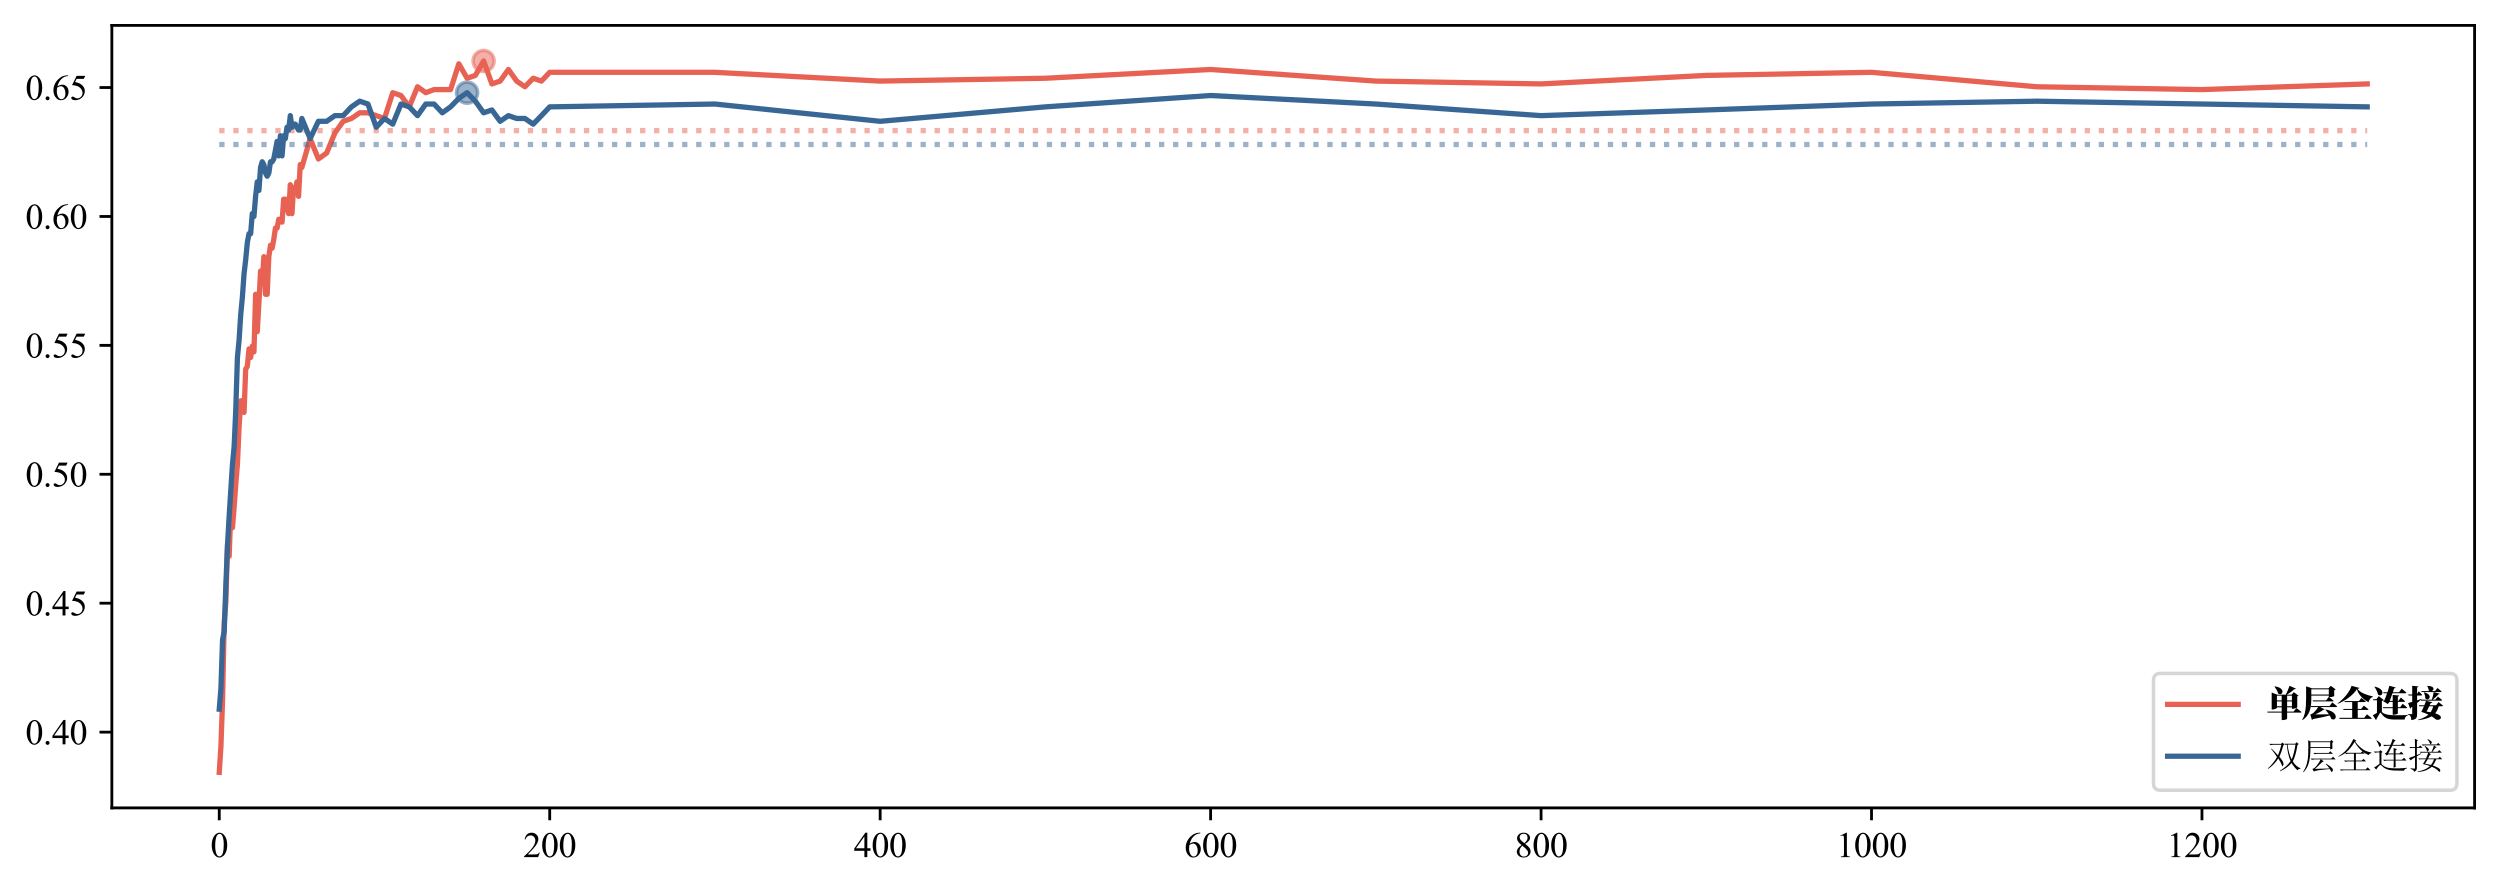 <?xml version="1.0" encoding="utf-8" standalone="no"?>
<!DOCTYPE svg PUBLIC "-//W3C//DTD SVG 1.1//EN"
  "http://www.w3.org/Graphics/SVG/1.1/DTD/svg11.dtd">
<svg xmlns:xlink="http://www.w3.org/1999/xlink" width="708.5pt" height="252.243pt" viewBox="0 0 708.5 252.243" xmlns="http://www.w3.org/2000/svg" version="1.1">
 <defs>
  <style type="text/css">*{stroke-linejoin: round; stroke-linecap: butt}</style>
 </defs>
 <g id="figure_1">
  <g id="patch_1">
   <path d="M 0 252.243 
L 708.5 252.243 
L 708.5 0 
L 0 0 
z
" style="fill: #ffffff"/>
  </g>
  <g id="axes_1">
   <g id="patch_2">
    <path d="M 31.7 228.96 
L 701.3 228.96 
L 701.3 7.2 
L 31.7 7.2 
z
" style="fill: #ffffff"/>
   </g>
   <g id="PathCollection_1">
    <defs>
     <path id="md04f96de4d" d="M 0 3 
C 0.796 3 1.559 2.684 2.121 2.121 
C 2.684 1.559 3 0.796 3 0 
C 3 -0.796 2.684 -1.559 2.121 -2.121 
C 1.559 -2.684 0.796 -3 0 -3 
C -0.796 -3 -1.559 -2.684 -2.121 -2.121 
C -2.684 -1.559 -3 -0.796 -3 0 
C -3 0.796 -2.684 1.559 -2.121 2.121 
C -1.559 2.684 -0.796 3 0 3 
z
" style="stroke: #e86254; stroke-opacity: 0.5"/>
    </defs>
    <g clip-path="url(#p9554a71088)">
     <use xlink:href="#md04f96de4d" x="137.057" y="17.28" style="fill: #e86254; fill-opacity: 0.5; stroke: #e86254; stroke-opacity: 0.5"/>
    </g>
   </g>
   <g id="PathCollection_2">
    <defs>
     <path id="m5d2339c4af" d="M 0 3 
C 0.796 3 1.559 2.684 2.121 2.121 
C 2.684 1.559 3 0.796 3 0 
C 3 -0.796 2.684 -1.559 2.121 -2.121 
C 1.559 -2.684 0.796 -3 0 -3 
C -0.796 -3 -1.559 -2.684 -2.121 -2.121 
C -2.684 -1.559 -3 -0.796 -3 0 
C -3 0.796 -2.684 1.559 -2.121 2.121 
C -1.559 2.684 -0.796 3 0 3 
z
" style="stroke: #386795; stroke-opacity: 0.5"/>
    </defs>
    <g clip-path="url(#p9554a71088)">
     <use xlink:href="#m5d2339c4af" x="132.374" y="26.268" style="fill: #386795; fill-opacity: 0.5; stroke: #386795; stroke-opacity: 0.5"/>
    </g>
   </g>
   <g id="matplotlib.axis_1">
    <g id="xtick_1">
     <g id="line2d_1">
      <defs>
       <path id="m36fb6f0221" d="M 0 0 
L 0 3.5 
" style="stroke: #000000; stroke-width: 0.8"/>
      </defs>
      <g>
       <use xlink:href="#m36fb6f0221" x="62.136" y="228.96" style="stroke: #000000; stroke-width: 0.8"/>
      </g>
     </g>
     <g id="text_1">
      <!-- 0 -->
      <g transform="translate(59.636 242.904) scale(0.1 -0.1)">
       <defs>
        <path id="TimesNewRomanPSMT-30" d="M 231 2094 
Q 231 2819 450 3342 
Q 669 3866 1031 4122 
Q 1313 4325 1613 4325 
Q 2100 4325 2488 3828 
Q 2972 3213 2972 2159 
Q 2972 1422 2759 906 
Q 2547 391 2217 158 
Q 1888 -75 1581 -75 
Q 975 -75 572 641 
Q 231 1244 231 2094 
z
M 844 2016 
Q 844 1141 1059 588 
Q 1238 122 1591 122 
Q 1759 122 1940 273 
Q 2122 425 2216 781 
Q 2359 1319 2359 2297 
Q 2359 3022 2209 3506 
Q 2097 3866 1919 4016 
Q 1791 4119 1609 4119 
Q 1397 4119 1231 3928 
Q 1006 3669 925 3112 
Q 844 2556 844 2016 
z
" transform="scale(0.016)"/>
       </defs>
       <use xlink:href="#TimesNewRomanPSMT-30"/>
      </g>
     </g>
    </g>
    <g id="xtick_2">
     <g id="line2d_2">
      <g>
       <use xlink:href="#m36fb6f0221" x="155.787" y="228.96" style="stroke: #000000; stroke-width: 0.8"/>
      </g>
     </g>
     <g id="text_2">
      <!-- 200 -->
      <g transform="translate(148.287 242.904) scale(0.1 -0.1)">
       <defs>
        <path id="TimesNewRomanPSMT-32" d="M 2934 816 
L 2638 0 
L 138 0 
L 138 116 
Q 1241 1122 1691 1759 
Q 2141 2397 2141 2925 
Q 2141 3328 1894 3587 
Q 1647 3847 1303 3847 
Q 991 3847 742 3664 
Q 494 3481 375 3128 
L 259 3128 
Q 338 3706 661 4015 
Q 984 4325 1469 4325 
Q 1984 4325 2329 3994 
Q 2675 3663 2675 3213 
Q 2675 2891 2525 2569 
Q 2294 2063 1775 1497 
Q 997 647 803 472 
L 1909 472 
Q 2247 472 2383 497 
Q 2519 522 2628 598 
Q 2738 675 2819 816 
L 2934 816 
z
" transform="scale(0.016)"/>
       </defs>
       <use xlink:href="#TimesNewRomanPSMT-32"/>
       <use xlink:href="#TimesNewRomanPSMT-30" x="50"/>
       <use xlink:href="#TimesNewRomanPSMT-30" x="100"/>
      </g>
     </g>
    </g>
    <g id="xtick_3">
     <g id="line2d_3">
      <g>
       <use xlink:href="#m36fb6f0221" x="249.437" y="228.96" style="stroke: #000000; stroke-width: 0.8"/>
      </g>
     </g>
     <g id="text_3">
      <!-- 400 -->
      <g transform="translate(241.937 242.904) scale(0.1 -0.1)">
       <defs>
        <path id="TimesNewRomanPSMT-34" d="M 2978 1563 
L 2978 1119 
L 2409 1119 
L 2409 0 
L 1894 0 
L 1894 1119 
L 100 1119 
L 100 1519 
L 2066 4325 
L 2409 4325 
L 2409 1563 
L 2978 1563 
z
M 1894 1563 
L 1894 3666 
L 406 1563 
L 1894 1563 
z
" transform="scale(0.016)"/>
       </defs>
       <use xlink:href="#TimesNewRomanPSMT-34"/>
       <use xlink:href="#TimesNewRomanPSMT-30" x="50"/>
       <use xlink:href="#TimesNewRomanPSMT-30" x="100"/>
      </g>
     </g>
    </g>
    <g id="xtick_4">
     <g id="line2d_4">
      <g>
       <use xlink:href="#m36fb6f0221" x="343.087" y="228.96" style="stroke: #000000; stroke-width: 0.8"/>
      </g>
     </g>
     <g id="text_4">
      <!-- 600 -->
      <g transform="translate(335.587 242.904) scale(0.1 -0.1)">
       <defs>
        <path id="TimesNewRomanPSMT-36" d="M 2869 4325 
L 2869 4209 
Q 2456 4169 2195 4045 
Q 1934 3922 1679 3669 
Q 1425 3416 1258 3105 
Q 1091 2794 978 2366 
Q 1428 2675 1881 2675 
Q 2316 2675 2634 2325 
Q 2953 1975 2953 1425 
Q 2953 894 2631 456 
Q 2244 -75 1606 -75 
Q 1172 -75 869 213 
Q 275 772 275 1663 
Q 275 2231 503 2743 
Q 731 3256 1154 3653 
Q 1578 4050 1965 4187 
Q 2353 4325 2688 4325 
L 2869 4325 
z
M 925 2138 
Q 869 1716 869 1456 
Q 869 1156 980 804 
Q 1091 453 1309 247 
Q 1469 100 1697 100 
Q 1969 100 2183 356 
Q 2397 613 2397 1088 
Q 2397 1622 2184 2012 
Q 1972 2403 1581 2403 
Q 1463 2403 1327 2353 
Q 1191 2303 925 2138 
z
" transform="scale(0.016)"/>
       </defs>
       <use xlink:href="#TimesNewRomanPSMT-36"/>
       <use xlink:href="#TimesNewRomanPSMT-30" x="50"/>
       <use xlink:href="#TimesNewRomanPSMT-30" x="100"/>
      </g>
     </g>
    </g>
    <g id="xtick_5">
     <g id="line2d_5">
      <g>
       <use xlink:href="#m36fb6f0221" x="436.738" y="228.96" style="stroke: #000000; stroke-width: 0.8"/>
      </g>
     </g>
     <g id="text_5">
      <!-- 800 -->
      <g transform="translate(429.238 242.904) scale(0.1 -0.1)">
       <defs>
        <path id="TimesNewRomanPSMT-38" d="M 1228 2134 
Q 725 2547 579 2797 
Q 434 3047 434 3316 
Q 434 3728 753 4026 
Q 1072 4325 1600 4325 
Q 2113 4325 2425 4047 
Q 2738 3769 2738 3413 
Q 2738 3175 2569 2928 
Q 2400 2681 1866 2347 
Q 2416 1922 2594 1678 
Q 2831 1359 2831 1006 
Q 2831 559 2490 242 
Q 2150 -75 1597 -75 
Q 994 -75 656 303 
Q 388 606 388 966 
Q 388 1247 577 1523 
Q 766 1800 1228 2134 
z
M 1719 2469 
Q 2094 2806 2194 3001 
Q 2294 3197 2294 3444 
Q 2294 3772 2109 3958 
Q 1925 4144 1606 4144 
Q 1288 4144 1088 3959 
Q 888 3775 888 3528 
Q 888 3366 970 3203 
Q 1053 3041 1206 2894 
L 1719 2469 
z
M 1375 2016 
Q 1116 1797 991 1539 
Q 866 1281 866 981 
Q 866 578 1086 336 
Q 1306 94 1647 94 
Q 1984 94 2187 284 
Q 2391 475 2391 747 
Q 2391 972 2272 1150 
Q 2050 1481 1375 2016 
z
" transform="scale(0.016)"/>
       </defs>
       <use xlink:href="#TimesNewRomanPSMT-38"/>
       <use xlink:href="#TimesNewRomanPSMT-30" x="50"/>
       <use xlink:href="#TimesNewRomanPSMT-30" x="100"/>
      </g>
     </g>
    </g>
    <g id="xtick_6">
     <g id="line2d_6">
      <g>
       <use xlink:href="#m36fb6f0221" x="530.388" y="228.96" style="stroke: #000000; stroke-width: 0.8"/>
      </g>
     </g>
     <g id="text_6">
      <!-- 1000 -->
      <g transform="translate(520.388 242.904) scale(0.1 -0.1)">
       <defs>
        <path id="TimesNewRomanPSMT-31" d="M 750 3822 
L 1781 4325 
L 1884 4325 
L 1884 747 
Q 1884 391 1914 303 
Q 1944 216 2037 169 
Q 2131 122 2419 116 
L 2419 0 
L 825 0 
L 825 116 
Q 1125 122 1212 167 
Q 1300 213 1334 289 
Q 1369 366 1369 747 
L 1369 3034 
Q 1369 3497 1338 3628 
Q 1316 3728 1258 3775 
Q 1200 3822 1119 3822 
Q 1003 3822 797 3725 
L 750 3822 
z
" transform="scale(0.016)"/>
       </defs>
       <use xlink:href="#TimesNewRomanPSMT-31"/>
       <use xlink:href="#TimesNewRomanPSMT-30" x="50"/>
       <use xlink:href="#TimesNewRomanPSMT-30" x="100"/>
       <use xlink:href="#TimesNewRomanPSMT-30" x="150"/>
      </g>
     </g>
    </g>
    <g id="xtick_7">
     <g id="line2d_7">
      <g>
       <use xlink:href="#m36fb6f0221" x="624.038" y="228.96" style="stroke: #000000; stroke-width: 0.8"/>
      </g>
     </g>
     <g id="text_7">
      <!-- 1200 -->
      <g transform="translate(614.038 242.904) scale(0.1 -0.1)">
       <use xlink:href="#TimesNewRomanPSMT-31"/>
       <use xlink:href="#TimesNewRomanPSMT-32" x="50"/>
       <use xlink:href="#TimesNewRomanPSMT-30" x="100"/>
       <use xlink:href="#TimesNewRomanPSMT-30" x="150"/>
      </g>
     </g>
    </g>
   </g>
   <g id="matplotlib.axis_2">
    <g id="ytick_1">
     <g id="line2d_8">
      <defs>
       <path id="m5c9a4eb1cd" d="M 0 0 
L -3.5 0 
" style="stroke: #000000; stroke-width: 0.8"/>
      </defs>
      <g>
       <use xlink:href="#m5c9a4eb1cd" x="31.7" y="207.481" style="stroke: #000000; stroke-width: 0.8"/>
      </g>
     </g>
     <g id="text_8">
      <!-- 0.40 -->
      <g transform="translate(7.2 210.953) scale(0.1 -0.1)">
       <defs>
        <path id="TimesNewRomanPSMT-2e" d="M 800 606 
Q 947 606 1047 504 
Q 1147 403 1147 259 
Q 1147 116 1045 14 
Q 944 -88 800 -88 
Q 656 -88 554 14 
Q 453 116 453 259 
Q 453 406 554 506 
Q 656 606 800 606 
z
" transform="scale(0.016)"/>
       </defs>
       <use xlink:href="#TimesNewRomanPSMT-30"/>
       <use xlink:href="#TimesNewRomanPSMT-2e" x="50"/>
       <use xlink:href="#TimesNewRomanPSMT-34" x="75"/>
       <use xlink:href="#TimesNewRomanPSMT-30" x="125"/>
      </g>
     </g>
    </g>
    <g id="ytick_2">
     <g id="line2d_9">
      <g>
       <use xlink:href="#m5c9a4eb1cd" x="31.7" y="170.946" style="stroke: #000000; stroke-width: 0.8"/>
      </g>
     </g>
     <g id="text_9">
      <!-- 0.45 -->
      <g transform="translate(7.2 174.418) scale(0.1 -0.1)">
       <defs>
        <path id="TimesNewRomanPSMT-35" d="M 2778 4238 
L 2534 3706 
L 1259 3706 
L 981 3138 
Q 1809 3016 2294 2522 
Q 2709 2097 2709 1522 
Q 2709 1188 2573 903 
Q 2438 619 2231 419 
Q 2025 219 1772 97 
Q 1413 -75 1034 -75 
Q 653 -75 479 54 
Q 306 184 306 341 
Q 306 428 378 495 
Q 450 563 559 563 
Q 641 563 702 538 
Q 763 513 909 409 
Q 1144 247 1384 247 
Q 1750 247 2026 523 
Q 2303 800 2303 1197 
Q 2303 1581 2056 1914 
Q 1809 2247 1375 2428 
Q 1034 2569 447 2591 
L 1259 4238 
L 2778 4238 
z
" transform="scale(0.016)"/>
       </defs>
       <use xlink:href="#TimesNewRomanPSMT-30"/>
       <use xlink:href="#TimesNewRomanPSMT-2e" x="50"/>
       <use xlink:href="#TimesNewRomanPSMT-34" x="75"/>
       <use xlink:href="#TimesNewRomanPSMT-35" x="125"/>
      </g>
     </g>
    </g>
    <g id="ytick_3">
     <g id="line2d_10">
      <g>
       <use xlink:href="#m5c9a4eb1cd" x="31.7" y="134.411" style="stroke: #000000; stroke-width: 0.8"/>
      </g>
     </g>
     <g id="text_10">
      <!-- 0.50 -->
      <g transform="translate(7.2 137.883) scale(0.1 -0.1)">
       <use xlink:href="#TimesNewRomanPSMT-30"/>
       <use xlink:href="#TimesNewRomanPSMT-2e" x="50"/>
       <use xlink:href="#TimesNewRomanPSMT-35" x="75"/>
       <use xlink:href="#TimesNewRomanPSMT-30" x="125"/>
      </g>
     </g>
    </g>
    <g id="ytick_4">
     <g id="line2d_11">
      <g>
       <use xlink:href="#m5c9a4eb1cd" x="31.7" y="97.876" style="stroke: #000000; stroke-width: 0.8"/>
      </g>
     </g>
     <g id="text_11">
      <!-- 0.55 -->
      <g transform="translate(7.2 101.348) scale(0.1 -0.1)">
       <use xlink:href="#TimesNewRomanPSMT-30"/>
       <use xlink:href="#TimesNewRomanPSMT-2e" x="50"/>
       <use xlink:href="#TimesNewRomanPSMT-35" x="75"/>
       <use xlink:href="#TimesNewRomanPSMT-35" x="125"/>
      </g>
     </g>
    </g>
    <g id="ytick_5">
     <g id="line2d_12">
      <g>
       <use xlink:href="#m5c9a4eb1cd" x="31.7" y="61.341" style="stroke: #000000; stroke-width: 0.8"/>
      </g>
     </g>
     <g id="text_12">
      <!-- 0.60 -->
      <g transform="translate(7.2 64.813) scale(0.1 -0.1)">
       <use xlink:href="#TimesNewRomanPSMT-30"/>
       <use xlink:href="#TimesNewRomanPSMT-2e" x="50"/>
       <use xlink:href="#TimesNewRomanPSMT-36" x="75"/>
       <use xlink:href="#TimesNewRomanPSMT-30" x="125"/>
      </g>
     </g>
    </g>
    <g id="ytick_6">
     <g id="line2d_13">
      <g>
       <use xlink:href="#m5c9a4eb1cd" x="31.7" y="24.806" style="stroke: #000000; stroke-width: 0.8"/>
      </g>
     </g>
     <g id="text_13">
      <!-- 0.65 -->
      <g transform="translate(7.2 28.278) scale(0.1 -0.1)">
       <use xlink:href="#TimesNewRomanPSMT-30"/>
       <use xlink:href="#TimesNewRomanPSMT-2e" x="50"/>
       <use xlink:href="#TimesNewRomanPSMT-36" x="75"/>
       <use xlink:href="#TimesNewRomanPSMT-35" x="125"/>
      </g>
     </g>
    </g>
   </g>
   <g id="line2d_14">
    <path d="M 62.136 218.88 
L 62.605 211.573 
L 63.073 198.493 
L 63.541 176.426 
L 64.009 170.727 
L 64.478 154.432 
L 64.946 157.647 
L 65.414 144.641 
L 65.882 149.537 
L 66.351 143.764 
L 66.819 137.261 
L 67.287 131.561 
L 67.755 120.966 
L 68.224 113.586 
L 68.692 113.586 
L 69.16 116.874 
L 69.628 104.599 
L 70.097 103.795 
L 70.565 98.899 
L 71.033 101.31 
L 71.501 98.095 
L 71.97 99.703 
L 72.438 83.408 
L 72.906 94.003 
L 73.374 85.82 
L 73.843 76.832 
L 74.311 80.12 
L 74.779 72.74 
L 75.247 83.408 
L 75.716 83.408 
L 76.184 72.74 
L 76.652 69.525 
L 77.12 70.329 
L 77.589 67.844 
L 78.057 64.629 
L 78.525 64.629 
L 78.993 62.145 
L 79.462 62.145 
L 79.93 62.949 
L 80.398 56.445 
L 80.866 56.445 
L 81.335 58.857 
L 81.803 60.537 
L 82.271 52.354 
L 82.739 60.537 
L 83.208 53.157 
L 83.676 53.961 
L 84.144 51.55 
L 84.612 55.642 
L 85.081 46.654 
L 85.549 47.458 
L 87.89 39.274 
L 90.231 45.047 
L 92.573 43.366 
L 94.914 37.667 
L 97.255 34.378 
L 99.597 33.575 
L 101.938 31.967 
L 104.279 31.967 
L 106.62 32.771 
L 108.962 33.575 
L 111.303 26.268 
L 113.644 27.071 
L 115.985 30.286 
L 118.327 24.587 
L 120.668 26.268 
L 123.009 25.391 
L 125.35 25.391 
L 127.692 25.391 
L 130.033 18.084 
L 132.374 22.176 
L 134.715 21.372 
L 137.057 17.28 
L 139.398 23.783 
L 141.739 22.979 
L 144.08 19.691 
L 146.422 22.979 
L 148.763 24.587 
L 151.104 22.176 
L 153.445 22.979 
L 155.787 20.495 
L 202.612 20.495 
L 249.437 22.979 
L 296.262 22.176 
L 343.087 19.691 
L 389.913 22.979 
L 436.738 23.783 
L 483.563 21.372 
L 530.388 20.495 
L 577.213 24.587 
L 624.038 25.391 
L 670.864 23.783 
" clip-path="url(#p9554a71088)" style="fill: none; stroke: #e86254; stroke-width: 1.5; stroke-linecap: square"/>
   </g>
   <g id="LineCollection_1">
    <path d="M 62.136 37.009 
L 670.864 37.009 
" clip-path="url(#p9554a71088)" style="fill: none; stroke-dasharray: 1.5,2.475; stroke-dashoffset: 0; stroke: #e86254; stroke-opacity: 0.5; stroke-width: 1.5"/>
   </g>
   <g id="line2d_15">
    <path d="M 62.136 200.978 
L 62.605 195.205 
L 63.073 181.322 
L 63.541 178.911 
L 64.009 165.831 
L 64.478 154.432 
L 64.946 146.248 
L 65.414 138.868 
L 65.882 131.561 
L 66.351 126.666 
L 66.819 116.071 
L 67.287 101.31 
L 67.755 96.415 
L 68.224 89.108 
L 68.692 84.212 
L 69.16 77.636 
L 69.628 73.617 
L 70.097 68.721 
L 70.565 66.237 
L 71.033 66.237 
L 71.501 60.537 
L 71.97 61.341 
L 72.438 55.642 
L 72.906 51.55 
L 73.374 53.961 
L 73.843 47.458 
L 74.311 45.85 
L 74.779 46.654 
L 75.247 49.065 
L 75.716 49.942 
L 76.184 49.065 
L 76.652 45.85 
L 77.12 45.85 
L 77.589 45.047 
L 78.057 42.562 
L 78.525 40.078 
L 78.993 44.17 
L 79.462 38.47 
L 79.93 44.17 
L 80.398 38.47 
L 80.866 39.274 
L 81.335 36.059 
L 81.803 36.863 
L 82.271 32.771 
L 82.739 36.059 
L 83.208 35.182 
L 83.676 35.182 
L 84.144 36.059 
L 84.612 36.863 
L 85.081 36.863 
L 85.549 33.575 
L 87.89 39.274 
L 90.231 34.378 
L 92.573 34.378 
L 94.914 32.771 
L 97.255 32.771 
L 99.597 30.286 
L 101.938 28.679 
L 104.279 29.483 
L 106.62 36.059 
L 108.962 33.575 
L 111.303 35.182 
L 113.644 29.483 
L 115.985 30.286 
L 118.327 32.771 
L 120.668 29.483 
L 123.009 29.483 
L 125.35 31.967 
L 127.692 30.286 
L 130.033 27.875 
L 132.374 26.268 
L 134.715 28.679 
L 137.057 31.967 
L 139.398 31.163 
L 141.739 34.378 
L 144.08 32.771 
L 146.422 33.575 
L 148.763 33.575 
L 151.104 35.182 
L 153.445 32.771 
L 155.787 30.286 
L 202.612 29.483 
L 249.437 34.378 
L 296.262 30.286 
L 343.087 27.071 
L 389.913 29.483 
L 436.738 32.771 
L 483.563 31.163 
L 530.388 29.483 
L 577.213 28.679 
L 624.038 29.483 
L 670.864 30.286 
" clip-path="url(#p9554a71088)" style="fill: none; stroke: #386795; stroke-width: 1.5; stroke-linecap: square"/>
   </g>
   <g id="LineCollection_2">
    <path d="M 62.136 40.955 
L 670.864 40.955 
" clip-path="url(#p9554a71088)" style="fill: none; stroke-dasharray: 1.5,2.475; stroke-dashoffset: 0; stroke: #386795; stroke-opacity: 0.5; stroke-width: 1.5"/>
   </g>
   <g id="patch_3">
    <path d="M 31.7 228.96 
L 31.7 7.2 
" style="fill: none; stroke: #000000; stroke-width: 0.8; stroke-linejoin: miter; stroke-linecap: square"/>
   </g>
   <g id="patch_4">
    <path d="M 701.3 228.96 
L 701.3 7.2 
" style="fill: none; stroke: #000000; stroke-width: 0.8; stroke-linejoin: miter; stroke-linecap: square"/>
   </g>
   <g id="patch_5">
    <path d="M 31.7 228.96 
L 701.3 228.96 
" style="fill: none; stroke: #000000; stroke-width: 0.8; stroke-linejoin: miter; stroke-linecap: square"/>
   </g>
   <g id="patch_6">
    <path d="M 31.7 7.2 
L 701.3 7.2 
" style="fill: none; stroke: #000000; stroke-width: 0.8; stroke-linejoin: miter; stroke-linecap: square"/>
   </g>
   <g id="legend_1">
    <g id="patch_7">
     <path d="M 612.3 223.96 
L 694.3 223.96 
Q 696.3 223.96 696.3 221.96 
L 696.3 192.852 
Q 696.3 190.852 694.3 190.852 
L 612.3 190.852 
Q 610.3 190.852 610.3 192.852 
L 610.3 221.96 
Q 610.3 223.96 612.3 223.96 
z
" style="fill: #ffffff; opacity: 0.8; stroke: #cccccc; stroke-linejoin: miter"/>
    </g>
    <g id="line2d_16">
     <path d="M 614.3 199.615 
L 624.3 199.615 
L 634.3 199.615 
" style="fill: none; stroke: #e86254; stroke-width: 1.5; stroke-linecap: square"/>
    </g>
    <g id="text_14">
     <!-- 单层全连接 -->
     <g transform="translate(642.3 203.115) scale(0.1 -0.1)">
      <defs>
       <path id="SourceHanSerifCN-Heavy-5355" d="M 1478 5375 
Q 1991 5306 2292 5151 
Q 2594 4997 2723 4806 
Q 2853 4616 2847 4436 
Q 2841 4256 2733 4132 
Q 2625 4009 2450 3989 
Q 2275 3969 2075 4103 
Q 1997 4428 1808 4761 
Q 1619 5094 1428 5344 
L 1478 5375 
z
M 4519 2894 
L 4519 3725 
L 3669 3725 
L 3669 2894 
L 4519 2894 
z
M 4519 2713 
L 3669 2713 
L 3669 1844 
L 4519 1844 
L 4519 2713 
z
M 1863 2894 
L 2706 2894 
L 2706 3725 
L 1863 3725 
L 1863 2894 
z
M 1863 2713 
L 1863 1844 
L 2706 1844 
L 2706 2713 
L 1863 2713 
z
M 5313 1528 
Q 5313 1528 5405 1461 
Q 5497 1394 5640 1286 
Q 5784 1178 5943 1056 
Q 6103 934 6234 825 
Q 6206 722 6041 722 
L 3669 722 
L 3669 -366 
Q 3669 -403 3462 -498 
Q 3256 -594 2888 -594 
L 2706 -594 
L 2706 722 
L 206 722 
L 153 903 
L 2706 903 
L 2706 1663 
L 1863 1663 
L 1863 1575 
Q 1863 1528 1744 1459 
Q 1625 1391 1442 1336 
Q 1259 1281 1069 1281 
L 934 1281 
L 934 4281 
L 1919 3903 
L 3431 3903 
Q 3584 4188 3767 4619 
Q 3950 5050 4103 5472 
L 5228 4978 
Q 5200 4925 5131 4892 
Q 5063 4859 4953 4872 
Q 4641 4588 4291 4338 
Q 3941 4088 3609 3903 
L 4453 3903 
L 4863 4341 
L 5684 3719 
Q 5659 3684 5604 3650 
Q 5550 3616 5459 3597 
L 5459 1656 
Q 5456 1625 5329 1564 
Q 5203 1503 5023 1453 
Q 4844 1403 4684 1403 
L 4519 1403 
L 4519 1663 
L 3669 1663 
L 3669 903 
L 4806 903 
L 5313 1528 
z
" transform="scale(0.016)"/>
       <path id="SourceHanSerifCN-Heavy-5c42" d="M 781 5088 
L 781 5381 
L 1838 5025 
L 4738 5025 
L 5147 5478 
L 6016 4831 
Q 5988 4794 5923 4755 
Q 5859 4716 5759 4691 
L 5759 3647 
Q 5756 3625 5620 3581 
Q 5484 3538 5300 3500 
Q 5116 3463 4966 3463 
L 4872 3463 
Q 4947 3403 5087 3290 
Q 5228 3178 5383 3050 
Q 5538 2922 5656 2809 
Q 5647 2756 5595 2731 
Q 5544 2706 5472 2706 
L 1997 2706 
L 1947 2888 
L 4325 2888 
L 4800 3519 
L 4800 3744 
L 1703 3744 
L 1703 3256 
Q 1703 2941 1690 2592 
Q 1678 2244 1625 1888 
L 4928 1888 
L 5416 2534 
Q 5416 2534 5505 2464 
Q 5594 2394 5731 2283 
Q 5869 2172 6019 2047 
Q 6169 1922 6291 1813 
Q 6263 1709 6106 1709 
L 3284 1709 
L 4063 1306 
Q 4041 1263 3984 1236 
Q 3928 1209 3834 1222 
Q 3575 1016 3175 794 
Q 2775 572 2369 409 
Q 2847 406 3484 412 
Q 4122 419 4819 428 
Q 4672 653 4509 861 
Q 4347 1069 4191 1241 
L 4244 1281 
Q 4869 1169 5251 969 
Q 5634 769 5820 533 
Q 6006 297 6031 76 
Q 6056 -144 5957 -298 
Q 5859 -453 5675 -489 
Q 5491 -525 5259 -391 
Q 5203 -241 5126 -89 
Q 5050 63 4953 213 
Q 4416 78 3669 -86 
Q 2922 -250 2009 -422 
Q 1966 -481 1911 -515 
Q 1856 -550 1806 -569 
L 1522 409 
Q 1522 409 1615 429 
Q 1709 450 1766 481 
Q 1963 569 2184 781 
Q 2406 994 2603 1245 
Q 2800 1497 2919 1709 
L 1672 1709 
L 1619 1881 
Q 1553 1428 1390 979 
Q 1228 531 928 125 
Q 628 -281 141 -616 
L 91 -575 
Q 413 -13 558 632 
Q 703 1278 742 1948 
Q 781 2619 781 3250 
L 781 5088 
z
M 1703 3922 
L 4800 3922 
L 4800 4844 
L 1703 4844 
L 1703 3922 
z
" transform="scale(0.016)"/>
       <path id="SourceHanSerifCN-Heavy-5168" d="M 3519 4863 
Q 3275 4472 2901 4094 
Q 2528 3716 2073 3375 
Q 1619 3034 1123 2756 
Q 628 2478 141 2291 
L 103 2356 
Q 513 2641 914 3027 
Q 1316 3413 1659 3842 
Q 2003 4272 2243 4692 
Q 2484 5113 2572 5466 
L 3969 5100 
Q 3950 5028 3872 4993 
Q 3794 4959 3616 4941 
Q 3838 4644 4163 4423 
Q 4488 4203 4864 4045 
Q 5241 3888 5623 3780 
Q 6006 3672 6344 3597 
L 6338 3494 
Q 6128 3434 5973 3281 
Q 5819 3128 5722 2934 
Q 5625 2741 5594 2553 
Q 5144 2803 4736 3129 
Q 4328 3456 4012 3882 
Q 3697 4309 3519 4863 
z
M 409 -197 
L 2694 -197 
L 2694 1203 
L 1153 1203 
L 1100 1381 
L 2694 1381 
L 2694 2591 
L 1388 2591 
L 1338 2772 
L 3897 2772 
L 4325 3316 
Q 4325 3316 4406 3256 
Q 4488 3197 4611 3101 
Q 4734 3006 4868 2898 
Q 5003 2791 5113 2694 
Q 5084 2591 4934 2591 
L 3675 2591 
L 3675 1381 
L 4288 1381 
L 4750 1959 
Q 4750 1959 4833 1895 
Q 4916 1831 5047 1732 
Q 5178 1634 5323 1520 
Q 5469 1406 5588 1306 
Q 5559 1203 5403 1203 
L 3675 1203 
L 3675 -197 
L 4825 -197 
L 5306 422 
Q 5306 422 5393 355 
Q 5481 288 5618 180 
Q 5756 72 5904 -48 
Q 6053 -169 6175 -275 
Q 6163 -328 6109 -353 
Q 6056 -378 5991 -378 
L 459 -378 
L 409 -197 
z
" transform="scale(0.016)"/>
       <path id="SourceHanSerifCN-Heavy-8fde" d="M 441 5325 
Q 956 5216 1257 5030 
Q 1559 4844 1684 4634 
Q 1809 4425 1800 4234 
Q 1791 4044 1678 3919 
Q 1566 3794 1391 3780 
Q 1216 3766 1019 3909 
Q 950 4272 765 4640 
Q 581 5009 384 5294 
L 441 5325 
z
M 5209 4978 
Q 5209 4978 5295 4908 
Q 5381 4838 5514 4725 
Q 5647 4613 5789 4488 
Q 5931 4363 6047 4256 
Q 6019 4153 5863 4153 
L 3578 4153 
Q 3453 3797 3325 3440 
Q 3197 3084 3097 2809 
L 3622 2809 
L 3622 3859 
L 4769 3756 
Q 4759 3694 4712 3645 
Q 4666 3597 4531 3578 
L 4531 2809 
L 4641 2809 
L 5063 3391 
Q 5063 3391 5141 3327 
Q 5219 3263 5337 3161 
Q 5456 3059 5586 2945 
Q 5716 2831 5819 2731 
Q 5791 2631 5638 2631 
L 4531 2631 
L 4531 1684 
L 4947 1684 
L 5388 2291 
Q 5388 2291 5469 2223 
Q 5550 2156 5675 2051 
Q 5800 1947 5936 1828 
Q 6072 1709 6181 1606 
Q 6153 1503 5997 1503 
L 4531 1503 
L 4531 569 
Q 4531 538 4417 484 
Q 4303 431 4131 389 
Q 3959 347 3781 347 
L 3622 347 
L 3622 1503 
L 1931 1503 
L 1881 1684 
L 3622 1684 
L 3622 2631 
L 3072 2631 
L 2747 2247 
L 1913 2759 
Q 1963 2797 2023 2842 
Q 2084 2888 2156 2925 
Q 2263 3169 2386 3494 
Q 2509 3819 2625 4153 
L 1997 4153 
L 1947 4331 
L 2688 4331 
Q 2803 4678 2893 4986 
Q 2984 5294 3028 5484 
L 4159 5172 
Q 4138 5109 4075 5065 
Q 4013 5022 3878 5038 
L 3641 4331 
L 4744 4331 
L 5209 4978 
z
M 831 684 
L 831 2913 
L 197 2913 
L 159 3097 
L 728 3097 
L 1153 3653 
L 2041 2944 
Q 1997 2897 1919 2859 
Q 1841 2822 1703 2797 
L 1703 819 
Q 1950 603 2287 479 
Q 2625 356 3111 306 
Q 3597 256 4288 256 
Q 4816 256 5291 267 
Q 5766 278 6297 306 
L 6297 238 
Q 6044 175 5900 -33 
Q 5756 -241 5728 -506 
Q 5522 -506 5222 -506 
Q 4922 -506 4600 -506 
Q 4278 -506 4006 -506 
Q 3322 -506 2876 -389 
Q 2431 -272 2128 -23 
Q 1825 225 1569 616 
Q 1500 719 1444 712 
Q 1388 706 1331 616 
Q 1272 500 1165 320 
Q 1059 141 942 -64 
Q 825 -269 728 -459 
Q 747 -553 659 -609 
L 97 263 
Q 259 344 454 459 
Q 650 575 831 684 
z
" transform="scale(0.016)"/>
       <path id="SourceHanSerifCN-Heavy-63a5" d="M 2956 4313 
Q 3372 4203 3592 4040 
Q 3813 3878 3881 3708 
Q 3950 3538 3906 3392 
Q 3863 3247 3741 3162 
Q 3619 3078 3459 3090 
Q 3300 3103 3144 3250 
Q 3144 3525 3067 3801 
Q 2991 4078 2900 4288 
L 2956 4313 
z
M 5491 2597 
Q 5491 2597 5572 2534 
Q 5653 2472 5778 2370 
Q 5903 2269 6040 2156 
Q 6178 2044 6291 1947 
Q 6281 1894 6229 1869 
Q 6178 1844 6113 1844 
L 5522 1844 
Q 5409 1469 5257 1162 
Q 5106 856 4897 603 
Q 5350 463 5584 306 
Q 5819 150 5881 -1 
Q 5944 -153 5881 -278 
Q 5819 -403 5673 -478 
Q 5528 -553 5347 -556 
Q 5166 -559 4997 -469 
Q 4863 -344 4678 -208 
Q 4494 -72 4263 63 
Q 3859 -175 3286 -342 
Q 2713 -509 1906 -616 
L 1869 -531 
Q 2475 -350 2925 -131 
Q 3375 88 3694 372 
Q 3416 506 3098 632 
Q 2781 759 2431 863 
Q 2531 1038 2654 1302 
Q 2778 1566 2900 1844 
L 2059 1844 
L 2009 2022 
L 2975 2022 
Q 3188 2525 3272 2816 
L 4378 2566 
Q 4363 2509 4308 2467 
Q 4253 2425 4097 2419 
L 3916 2022 
L 5050 2022 
L 5491 2597 
z
M 3366 897 
Q 3563 872 3741 847 
Q 3919 822 4078 794 
Q 4397 1238 4538 1844 
L 3834 1844 
Q 3722 1597 3600 1347 
Q 3478 1097 3366 897 
z
M 5288 5088 
Q 5288 5088 5364 5027 
Q 5441 4966 5559 4870 
Q 5678 4775 5808 4665 
Q 5938 4556 6041 4459 
Q 6013 4359 5863 4359 
L 2484 4359 
L 2431 4538 
L 3969 4538 
Q 3838 4569 3731 4659 
Q 3738 4872 3656 5083 
Q 3575 5294 3469 5428 
L 3506 5459 
Q 3919 5459 4161 5379 
Q 4403 5300 4504 5176 
Q 4606 5053 4597 4922 
Q 4588 4791 4495 4686 
Q 4403 4581 4263 4538 
L 4872 4538 
L 5288 5088 
z
M 1984 4500 
Q 1984 4500 2090 4392 
Q 2197 4284 2337 4134 
Q 2478 3984 2578 3859 
Q 2559 3756 2413 3756 
L 1691 3756 
L 1691 2900 
L 2456 3156 
L 2472 3097 
L 2388 3022 
L 4306 3022 
Q 4409 3319 4493 3687 
Q 4578 4056 4622 4347 
L 5691 4084 
Q 5659 3950 5453 3950 
Q 5275 3744 5008 3491 
Q 4741 3238 4459 3022 
L 4934 3022 
L 5363 3559 
Q 5363 3559 5442 3500 
Q 5522 3441 5644 3347 
Q 5766 3253 5897 3147 
Q 6028 3041 6138 2944 
Q 6109 2841 5959 2841 
L 2400 2841 
L 2356 2994 
Q 2225 2875 2058 2734 
Q 1891 2594 1691 2431 
L 1691 459 
Q 1691 150 1623 -69 
Q 1556 -288 1336 -419 
Q 1116 -550 659 -594 
Q 644 -359 616 -193 
Q 588 -28 525 84 
Q 456 197 348 272 
Q 241 347 25 391 
L 25 481 
Q 25 481 111 476 
Q 197 472 317 464 
Q 438 456 547 451 
Q 656 447 703 447 
Q 775 447 800 472 
Q 825 497 825 544 
L 825 1772 
L 634 1631 
Q 591 1484 459 1434 
L 97 2419 
Q 213 2447 402 2503 
Q 591 2559 825 2631 
L 825 3756 
L 178 3756 
L 128 3938 
L 825 3938 
L 825 5472 
L 1925 5369 
Q 1916 5297 1862 5251 
Q 1809 5206 1691 5191 
L 1691 4019 
L 1984 4500 
z
" transform="scale(0.016)"/>
      </defs>
      <use xlink:href="#SourceHanSerifCN-Heavy-5355"/>
      <use xlink:href="#SourceHanSerifCN-Heavy-5c42" x="100"/>
      <use xlink:href="#SourceHanSerifCN-Heavy-5168" x="200"/>
      <use xlink:href="#SourceHanSerifCN-Heavy-8fde" x="300"/>
      <use xlink:href="#SourceHanSerifCN-Heavy-63a5" x="400"/>
     </g>
    </g>
    <g id="line2d_17">
     <path d="M 614.3 214.321 
L 624.3 214.321 
L 634.3 214.321 
" style="fill: none; stroke: #386795; stroke-width: 1.5; stroke-linecap: square"/>
    </g>
    <g id="text_15">
     <!-- 双层全连接 -->
     <g transform="translate(642.3 217.821) scale(0.1 -0.1)">
      <defs>
       <path id="SimSun-53cc" d="M 500 4375 
L 2625 4375 
L 2800 4625 
L 3225 4300 
L 3000 4125 
Q 2650 2850 2300 2100 
Q 2725 1600 2875 1312 
Q 3025 1025 3025 825 
Q 3025 675 2962 537 
Q 2900 400 2875 400 
Q 2800 400 2700 700 
Q 2525 1150 2100 1800 
Q 1375 650 300 -50 
L 250 25 
Q 1325 1000 1875 2050 
Q 1550 2600 825 3500 
L 900 3550 
Q 1500 2975 2050 2350 
Q 2450 3325 2650 4225 
L 1325 4225 
Q 1000 4225 725 4150 
L 500 4375 
z
M 3200 4400 
L 5125 4400 
L 5325 4675 
L 5725 4350 
L 5500 4175 
Q 5200 2275 4675 1275 
Q 5275 325 6025 75 
L 6025 -25 
Q 5600 -75 5500 -300 
Q 4875 275 4450 1000 
Q 3650 50 2425 -475 
L 2375 -400 
Q 3725 450 4275 1325 
Q 3725 2650 3625 4250 
L 3425 4175 
L 3200 4400 
z
M 3750 4250 
Q 3925 2700 4475 1625 
Q 4875 2525 5150 4250 
L 3750 4250 
z
" transform="scale(0.016)"/>
       <path id="SimSun-5c42" d="M 2075 2775 
L 4775 2775 
L 5075 3075 
L 5525 2625 
L 2900 2625 
Q 2525 2625 2300 2550 
L 2075 2775 
z
M 4350 850 
Q 4825 575 5162 300 
Q 5500 25 5525 -175 
Q 5550 -375 5450 -487 
Q 5350 -600 5325 -600 
Q 5250 -600 5225 -525 
Q 5125 -350 4975 -75 
Q 3800 -175 3087 -275 
Q 2375 -375 2150 -525 
L 1900 -50 
Q 2225 -25 2700 575 
Q 3175 1175 3350 1625 
L 2400 1625 
Q 2075 1625 1800 1550 
L 1575 1775 
L 5225 1775 
L 5550 2100 
L 6025 1625 
L 3425 1625 
L 3900 1300 
Q 3675 1225 3275 825 
Q 2875 400 2350 -50 
L 4925 25 
Q 4700 375 4275 775 
L 4350 850 
z
M 1550 4675 
L 1550 3825 
L 5050 3825 
L 5050 4675 
L 1550 4675 
z
M 250 -575 
Q 725 150 925 925 
Q 1125 1700 1150 2462 
Q 1175 3225 1175 3862 
Q 1175 4500 1150 5025 
L 1550 4825 
L 5025 4825 
L 5275 5075 
L 5625 4725 
L 5425 4575 
Q 5425 4300 5425 4012 
Q 5425 3725 5450 3525 
L 5050 3375 
L 5050 3675 
L 1550 3675 
Q 1550 2925 1475 2150 
Q 1400 1375 1162 700 
Q 925 25 325 -650 
L 250 -575 
z
" transform="scale(0.016)"/>
       <path id="SimSun-5168" d="M 3125 4725 
Q 2375 3475 1525 2800 
L 4225 2800 
L 4500 3050 
Q 3675 3725 3125 4725 
z
M 2900 5250 
L 3425 4950 
L 3225 4825 
Q 3550 4275 4275 3650 
Q 5000 3025 6100 2850 
L 6100 2750 
Q 5725 2675 5625 2400 
Q 5075 2600 4500 3050 
L 4925 2650 
L 3350 2650 
L 3350 1425 
L 4400 1425 
L 4700 1725 
L 5150 1275 
L 3350 1275 
L 3350 -150 
L 5075 -150 
L 5425 225 
L 5950 -300 
L 1325 -300 
Q 1000 -300 725 -375 
L 500 -150 
L 3000 -150 
L 3000 1275 
L 2075 1275 
Q 1750 1275 1475 1200 
L 1250 1425 
L 3000 1425 
L 3000 2650 
L 2200 2650 
Q 1875 2650 1625 2575 
L 1450 2750 
Q 900 2350 275 2100 
L 250 2175 
Q 1225 2750 1875 3550 
Q 2525 4350 2900 5250 
z
" transform="scale(0.016)"/>
       <path id="SimSun-8fde" d="M 2475 2800 
Q 2825 3300 3175 4050 
L 2675 4050 
Q 2425 4050 2150 3975 
L 1925 4200 
L 3225 4200 
Q 3475 4750 3625 5275 
L 4150 4925 
L 3900 4800 
L 3600 4200 
L 5050 4200 
L 5425 4550 
L 5875 4050 
L 3550 4050 
L 2825 2675 
L 3800 2675 
Q 3800 3125 3775 3650 
L 4400 3425 
L 4125 3225 
L 4125 2675 
L 4800 2675 
L 5125 3000 
L 5575 2525 
L 4125 2525 
L 4125 1575 
L 5250 1575 
L 5625 1925 
L 6075 1425 
L 4125 1425 
Q 4125 825 4150 300 
L 3775 150 
Q 3800 775 3800 1425 
L 2625 1425 
Q 2400 1425 2125 1350 
L 1900 1575 
L 3800 1575 
L 3800 2525 
L 2825 2525 
L 2575 2300 
L 2225 2700 
L 2475 2800 
z
M 725 4950 
L 800 5000 
Q 1250 4725 1412 4537 
Q 1575 4350 1562 4200 
Q 1550 4050 1437 3950 
Q 1325 3850 1300 3850 
Q 1200 3850 1150 4150 
Q 1050 4525 725 4950 
z
M 1625 800 
Q 1825 575 2225 350 
Q 2625 125 3400 75 
Q 4175 25 4850 50 
Q 5525 75 6150 150 
L 6150 50 
Q 5675 -75 5625 -375 
Q 4500 -375 3775 -337 
Q 3050 -300 2575 -112 
Q 2100 75 1825 375 
Q 1550 650 1437 650 
Q 1325 650 1050 325 
Q 775 0 725 -175 
L 325 175 
Q 575 375 1275 825 
L 1275 2875 
L 1100 2875 
Q 775 2875 500 2800 
L 275 3025 
L 1225 3025 
L 1425 3275 
L 1825 2950 
L 1625 2775 
L 1625 800 
z
" transform="scale(0.016)"/>
       <path id="SimSun-63a5" d="M 2500 4275 
L 5150 4275 
L 5425 4550 
L 5850 4125 
L 3275 4125 
Q 2950 4125 2725 4050 
L 2500 4275 
z
M 3100 4025 
Q 3650 3650 3712 3525 
Q 3775 3400 3775 3350 
Q 3775 3250 3675 3137 
Q 3575 3025 3525 3025 
Q 3450 3025 3400 3250 
Q 3325 3550 3025 3975 
L 3100 4025 
z
M 3975 2450 
L 3625 1800 
L 5425 1800 
L 5725 2100 
L 6150 1650 
L 5100 1650 
Q 4725 850 4475 550 
Q 4975 375 5325 187 
Q 5675 0 5737 -137 
Q 5800 -275 5800 -375 
Q 5800 -450 5762 -512 
Q 5725 -575 5675 -575 
Q 5600 -575 5450 -425 
Q 5225 -175 4987 -25 
Q 4750 125 4300 325 
Q 3900 -25 3337 -275 
Q 2775 -525 1800 -600 
L 1800 -500 
Q 2325 -425 2887 -212 
Q 3450 0 3975 450 
Q 3400 675 2725 800 
Q 2975 1225 3225 1650 
L 2325 1650 
L 2100 1600 
L 1900 1800 
L 3275 1800 
Q 3525 2375 3675 2825 
L 2575 2825 
L 2350 2775 
L 2150 2975 
L 4250 2975 
Q 4350 3200 4462 3475 
Q 4575 3750 4675 4100 
L 5175 3750 
L 4950 3700 
Q 4600 3200 4400 2975 
L 5325 2975 
L 5625 3275 
L 6075 2825 
L 3725 2825 
L 4175 2550 
L 3975 2450 
z
M 3100 875 
Q 3650 775 4150 650 
Q 4475 1075 4700 1650 
L 3575 1650 
Q 3350 1275 3100 875 
z
M 3600 5225 
Q 4050 4975 4175 4850 
Q 4300 4725 4300 4650 
Q 4300 4550 4200 4425 
Q 4100 4300 4075 4300 
Q 4000 4300 3950 4500 
Q 3850 4800 3525 5175 
L 3600 5225 
z
M 1650 2400 
L 2350 2700 
L 2400 2625 
L 1650 2175 
L 1650 50 
Q 1650 -350 1150 -575 
Q 1200 -300 525 -25 
L 525 75 
Q 1075 -25 1200 -12 
Q 1325 0 1325 200 
L 1325 2000 
Q 650 1600 550 1450 
L 225 1875 
Q 675 2000 1325 2275 
L 1325 3675 
L 800 3675 
L 500 3625 
L 300 3825 
L 1325 3825 
Q 1325 4850 1300 5275 
L 1850 5000 
L 1650 4825 
L 1650 3825 
L 1975 3825 
L 2250 4100 
L 2675 3675 
L 1650 3675 
L 1650 2400 
z
" transform="scale(0.016)"/>
      </defs>
      <use xlink:href="#SimSun-53cc"/>
      <use xlink:href="#SimSun-5c42" x="100"/>
      <use xlink:href="#SimSun-5168" x="200"/>
      <use xlink:href="#SimSun-8fde" x="300"/>
      <use xlink:href="#SimSun-63a5" x="400"/>
     </g>
    </g>
   </g>
  </g>
 </g>
 <defs>
  <clipPath id="p9554a71088">
   <rect x="31.7" y="7.2" width="669.6" height="221.76"/>
  </clipPath>
 </defs>
</svg>
